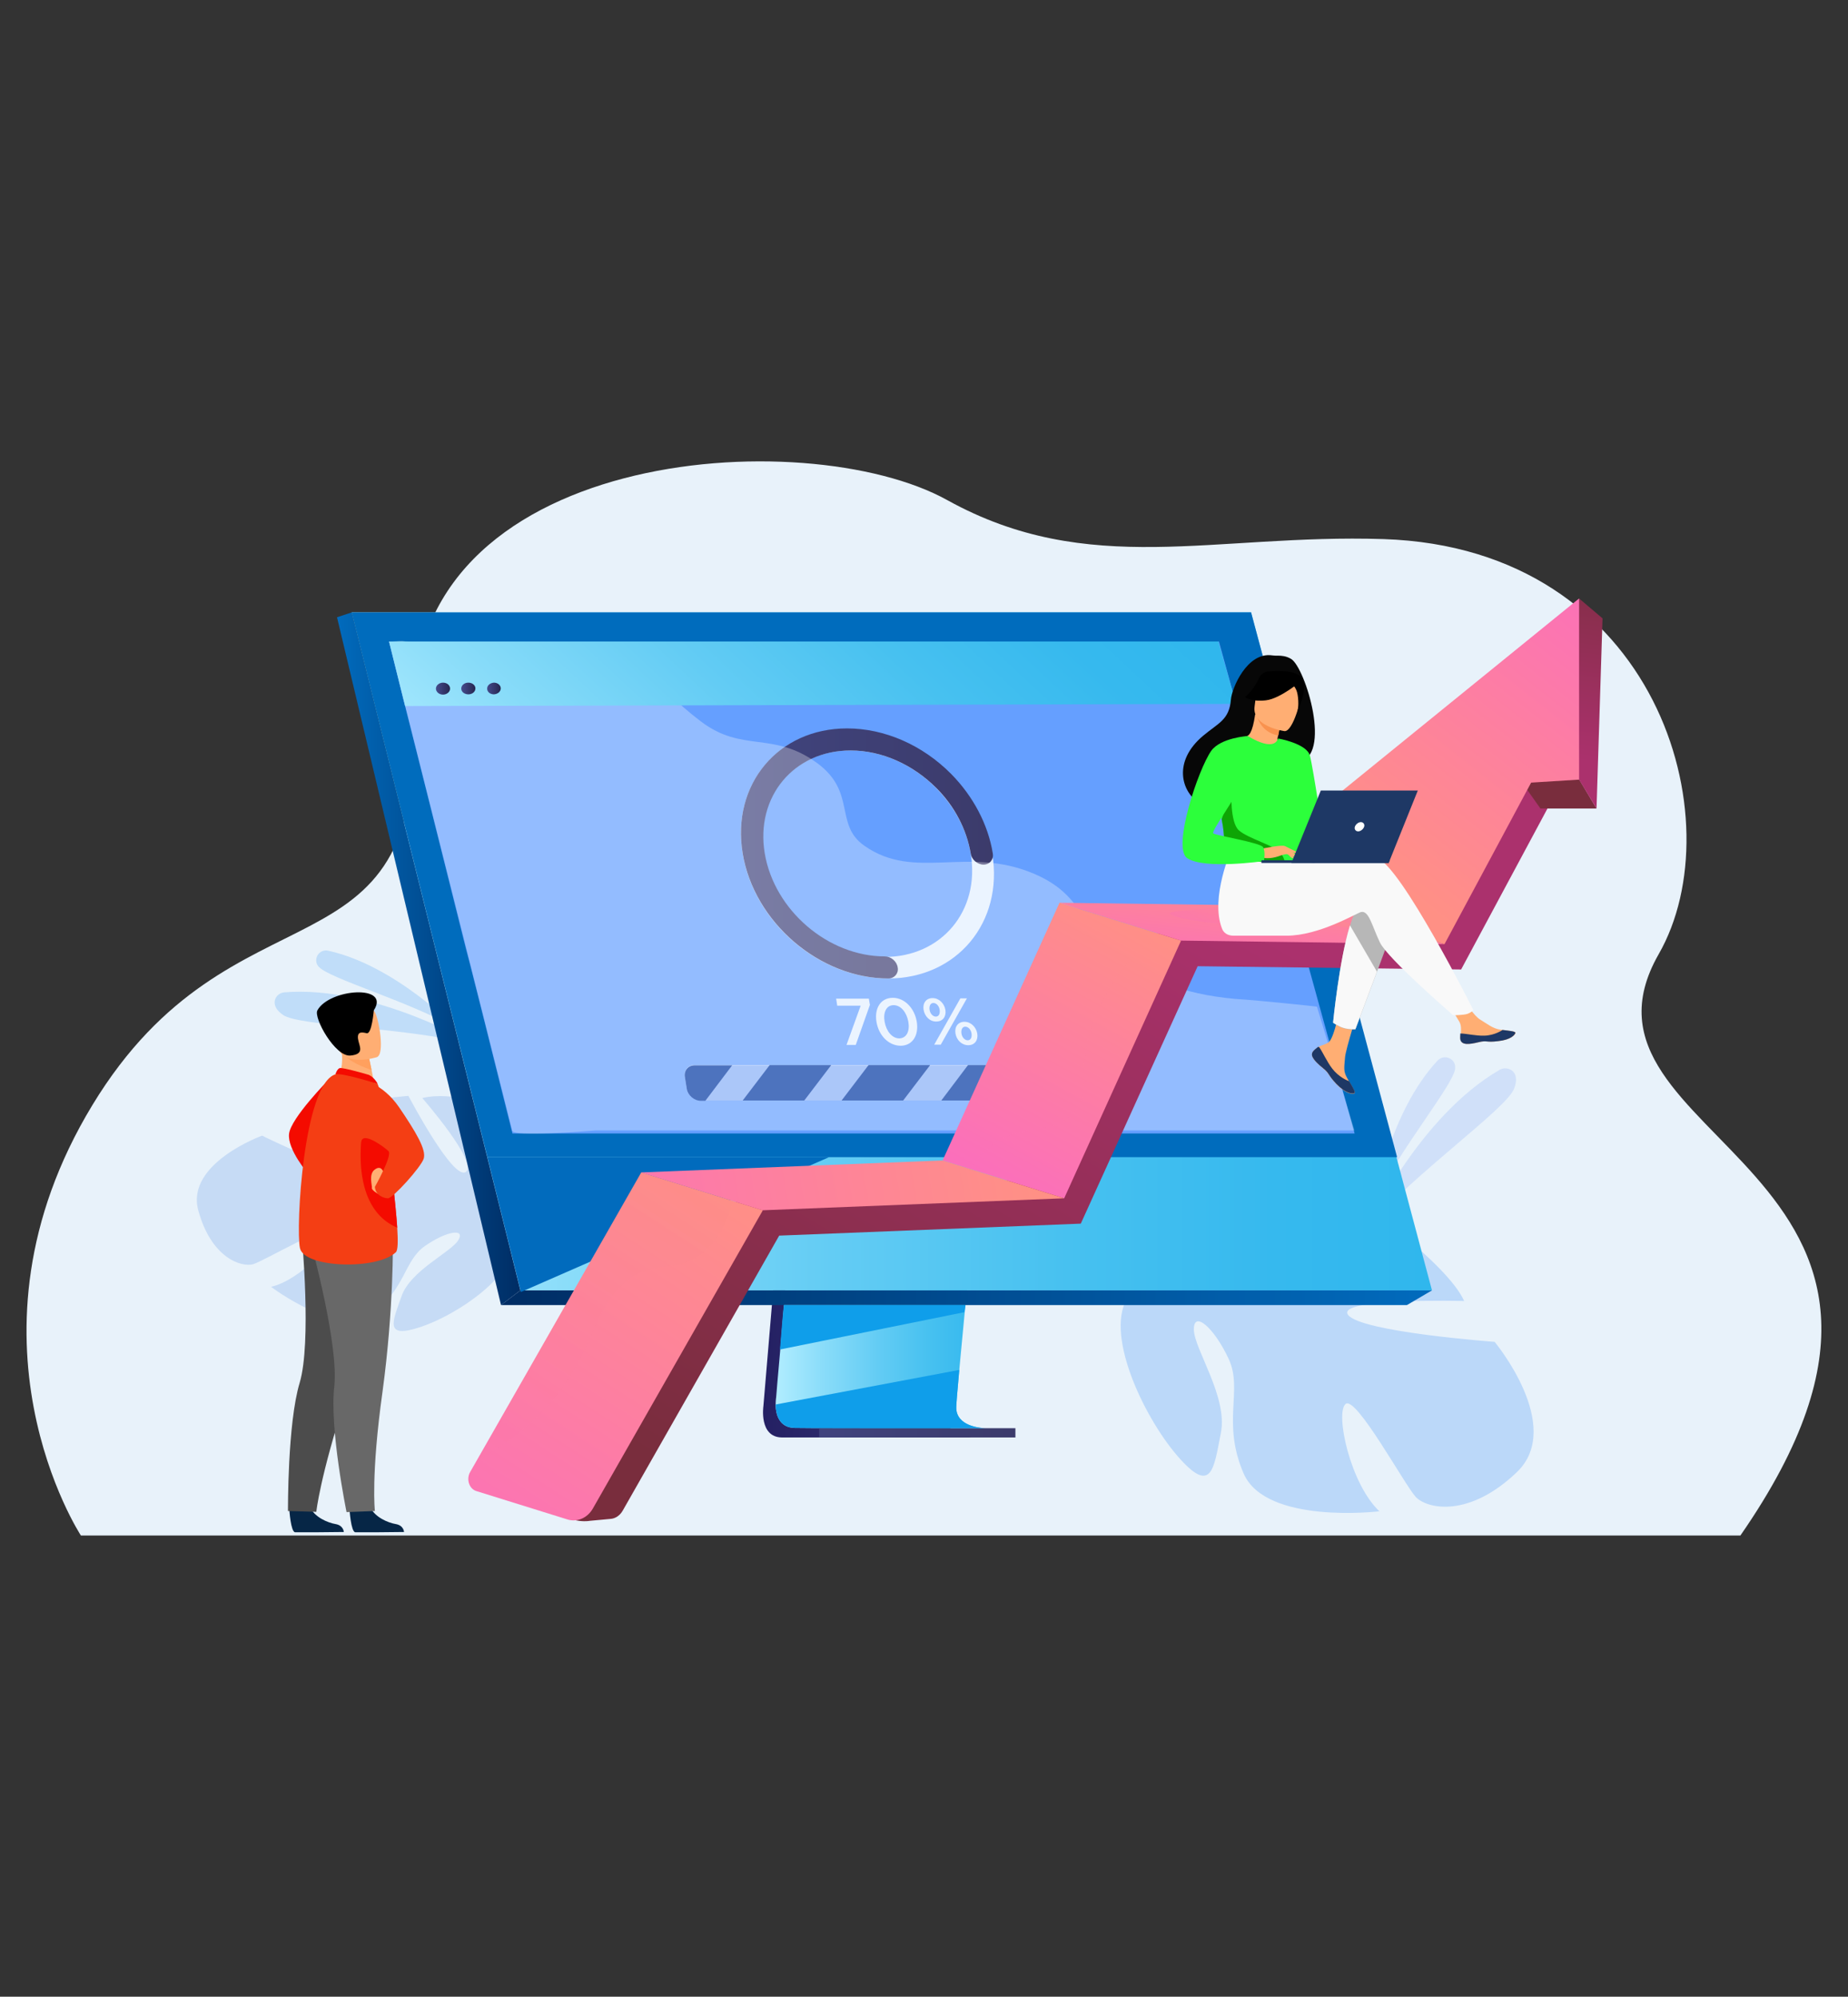 <?xml version="1.0" encoding="utf-8"?>
<!-- Generator: Adobe Illustrator 25.0.0, SVG Export Plug-In . SVG Version: 6.00 Build 0)  -->
<svg version="1.1" id="_x37_148f5f1-8839-4464-a941-0c8a08d3460a"
	 xmlns="http://www.w3.org/2000/svg" xmlns:xlink="http://www.w3.org/1999/xlink" x="0px" y="0px" viewBox="0 0 678.3 733"
	 style="enable-background:new 0 0 678.3 733;" xml:space="preserve">
<rect x="0" y="0" width="678.3" height="733" fill="#333333" stroke="none"/>
<style type="text/css">
	.st0{fill:#E3EFFF;}
	.st1{fill:#E8F2FA;}
	.st2{opacity:0.3;}
	.st3{fill:#75A5EA;}
	.st4{fill:#BBD8F9;}
	.st5{opacity:0.5;}
	.st6{fill:#97C8F7;}
	.st7{fill:#86ABF7;}
	.st8{opacity:0.2;}
	.st9{fill:#89B4FD;}
	.st10{fill:url(#SVGID_1_);}
	.st11{fill:url(#SVGID_2_);}
	.st12{fill:url(#SVGID_3_);}
	.st13{fill:url(#SVGID_4_);}
	.st14{fill:url(#SVGID_5_);}
	.st15{fill:url(#SVGID_6_);}
	.st16{fill:#0F9EEA;}
	.st17{fill:#006CBD;}
	.st18{fill:#659FFF;}
	.st19{fill:#016BBD;}
	.st20{fill:url(#SVGID_7_);}
	.st21{opacity:0.75;fill:#6A9AF4;enable-background:new    ;}
	.st22{fill:#0137A3;}
	.st23{opacity:0.3;fill:#FFFFFF;enable-background:new    ;}
	.st24{fill:url(#SVGID_8_);}
	.st25{fill:url(#SVGID_9_);}
	.st26{fill:url(#SVGID_10_);}
	.st27{fill:url(#SVGID_11_);}
	.st28{fill:url(#SVGID_12_);}
	.st29{fill:url(#SVGID_13_);}
	.st30{fill:url(#SVGID_14_);}
	.st31{fill:url(#SVGID_15_);}
	.st32{fill:url(#SVGID_16_);}
	.st33{fill:url(#SVGID_17_);}
	.st34{fill:url(#SVGID_18_);}
	.st35{fill:url(#SVGID_19_);}
	.st36{fill:url(#SVGID_20_);}
	.st37{fill:url(#SVGID_21_);}
	.st38{opacity:0.3;fill:url(#SVGID_22_);enable-background:new    ;}
	.st39{opacity:0.3;fill:url(#SVGID_23_);enable-background:new    ;}
	.st40{fill:#FFAE73;}
	.st41{fill:#1E3865;}
	.st42{fill:#B7B7B7;}
	.st43{fill:#F9F9F9;}
	.st44{fill:#070707;}
	.st45{fill:#F9924F;}
	.st46{fill:#2CFF3B;}
	.st47{fill:#0EA505;}
	.st48{fill:#FFFFFF;}
	.st49{fill:#F40B00;}
	.st50{fill:#062646;}
	.st51{fill:#4C4C4C;}
	.st52{fill:#686868;}
	.st53{fill:#F43E14;}
	.st54{fill:#FFA05E;}
</style>
<path class="st0" d="M591.6,295.8h0.9l0.7,4.4h2.8l0.1,0.8h-3.7L591.6,295.8z"/>
<path class="st0" d="M596.4,299.1c-0.2-1.1,0.6-2.1,1.8-2.1s2.3,0.9,2.4,2.1c0.2,1.1-0.6,2.1-1.8,2.1
	C597.6,301.1,596.5,300.2,596.4,299.1z M599.7,299.1c-0.1-0.7-0.7-1.3-1.4-1.3s-1.1,0.6-1,1.3c0.1,0.7,0.7,1.3,1.4,1.3
	S599.8,299.8,599.7,299.1z"/>
<path class="st0" d="M604.2,301.1l-0.1-0.5c-0.2,0.3-0.6,0.6-1.2,0.6c-0.7,0-1.5-0.4-1.6-1.2c-0.1-0.9,0.5-1.3,1.4-1.3
	c0.5,0,0.8,0.1,1.1,0.2v-0.1c-0.1-0.5-0.5-0.8-1.1-0.8c-0.4,0-0.8,0.1-1.1,0.2l-0.4-0.7c0.4-0.2,0.8-0.3,1.5-0.3
	c1.2,0,1.8,0.6,2,1.7l0.4,2.3h-0.9V301.1z M604,299.4c-0.2-0.1-0.6-0.2-0.9-0.2c-0.6,0-0.9,0.2-0.8,0.6c0.1,0.4,0.4,0.6,0.9,0.6
	c0.6,0,1-0.3,0.9-0.8L604,299.4z"/>
<g>
	<g>
		<path class="st1" d="M29.7,563.7c0,0-47.6-72.6,4.2-158s121.4-42.5,118-141.9c-3.4-99.4,143.8-109.1,195.8-80.2
			c52,28.8,97.9,12.3,160.1,14.3c100.8,3.3,129,103.6,101,152.4c-39.5,69.2,124.3,77.4,30,213.4H29.7z"/>
	</g>
	<g class="st2">
		<path class="st3" d="M72.8,444.4c-4.8-17.3,23.4-27.5,23.4-27.5s32.7,16.1,38.1,13.8c5.4-2.3-25.3-19.2-25.3-19.2
			c9.2-6.6,40.9-9.2,40.9-9.2s16.5,31.4,21.1,27.9s-16-27.1-16-27.1c11.1-2.7,26.3,3.1,26.3,3.1c21.5,11.4,5.7,38.1,5.7,38.1
			s5.9,10.8,19.7,19.1l0,0c0,0,2.8,1.4,6.6,4.3l-2.6,1.5c-0.6-0.6-1.2-1.1-1.9-1.6l0,0l0,0c-0.4-0.3-1-0.7-1.7-1.2l0,0l0,0
			c-1.7-1.1-2.9-1.9-3.7-2.5l0,0c-5.2-3.4-12.2-7.7-15.3-7.7c0,0,0-0.6-0.1-1.5c0,0.5,0.1,1,0.1,1.5c1.1,11.9-19.9,26.3-33.6,30.9
			c-13.7,4.6-10.4-1.9-7.1-11.3c3.3-9.4,18-16,20.8-20.5c2.8-4.6-4.5-3.3-12.2,2.1c-7.8,5.4-7.1,15.9-19.5,24.8s-37-9.8-37-9.8
			c10.8-2.5,24.1-17,22.9-20.5c-1.2-3.5-25.2,10.9-29.5,12.2C88.5,465.3,77.5,461.7,72.8,444.4z"/>
	</g>
	<g>
		<path class="st4" d="M556.8,540.4c17.5-16.9-8.2-47.8-8.2-47.8s-49.1-3.6-53.8-9.9c-4.7-6.3,42.6-5.1,42.6-5.1
			c-6.1-13.9-41.2-38.6-41.2-38.6s-40.8,25.3-43.8,18c-2.9-7.3,37.3-20.5,37.3-20.5c-11-10.7-32.7-14.3-32.7-14.3
			c-32.8-1.4-32.9,40.4-32.9,40.4s-14.3,8.5-36.1,8.7l0,0c0,0-4.2-0.3-10.6,0.5l1.9,3.5c1.1-0.2,2.2-0.4,3.3-0.6l0,0l0,0
			c0.7-0.1,1.6-0.1,2.8-0.2l0,0l0,0c2.7-0.1,4.6-0.2,6-0.4l0,0c8.4-0.4,19.5-0.6,23,1.5c0,0,0.3-0.7,1.2-1.6
			c-0.4,0.5-0.8,1.1-1.2,1.6c-9.5,13,5,44,17.7,58.8c12.7,14.7,13.4,4.9,16-8.3c2.7-13.2-9.8-30.8-9.9-38s7.4-0.8,12.8,10.8
			c5.3,11.5-2.7,23.2,5.5,42.1c8.3,18.8,49.8,13.8,49.8,13.8c-10.8-10.2-16.3-36.2-12.4-39.4c3.8-3.2,21.7,29.8,25.8,34.2
			C524,554,539.3,557.2,556.8,540.4z"/>
	</g>
	<g>
		<g class="st5">
			<path class="st6" d="M167.4,377.5c0,0-22.3-23.1-47-28.5c-3.3-0.7-5.6,3.1-3.6,5.7l0.1,0.1C120.6,359.2,149.8,367.4,167.4,377.5z
				"/>
		</g>
		<g class="st5">
			<path class="st6" d="M174.5,383.6c0,0-37.2-22-70.2-19.3c-2,0.2-3.6,1.9-3.5,3.9c0.1,1.3,0.8,2.8,3.1,4.4
				C109.9,376.8,149.1,377,174.5,383.6z"/>
		</g>
	</g>
	<g class="st5">
		<g class="st5">
			<path class="st7" d="M504.5,441.3c0,0,5.3-32.9,23.2-52c2.4-2.5,6.7-0.7,6.4,2.8c0,0.1,0,0.1,0,0.2
				C533.6,398.1,513.5,422.2,504.5,441.3z"/>
		</g>
		<g class="st5">
			<path class="st7" d="M502,450.6c0,0,18.7-40.7,48.5-57.9c1.8-1,4.2-0.5,5.3,1.2c0.7,1.1,1,2.9,0,5.6
				C553.3,406.8,519.9,430,502,450.6z"/>
		</g>
	</g>
	<g class="st8">
		<path class="st9" d="M312.8,334.3l13-1.4c1.1-0.1,2.1,0.4,2.7,1.3c0.7,1.2,1.6,2.3,2.4,3.4c1.6,2.1,3.3,4,5.1,5.7
			c0.9,0.8,1.1,2,0.7,3.1l-5,12.6c-0.5,1.3,0,2.9,1.4,3.5l11.2,5.5c1.3,0.6,2.8,0.2,3.6-1l6.8-10.3c0.6-1,1.9-1.5,3.1-1.2
			c5.1,1.4,10.5,1.9,15.9,1.6c1.3-0.1,2.5,0.8,2.9,2l2.3,7.3c0.4,1.4,1.9,2.2,3.3,2l12.2-2.4c0.3,0,0.5-0.1,0.7-0.2
			c1.1-0.5,1.7-1.6,1.6-2.8l-1.1-9.7l-0.3-2.4c2-1.1,4-2.4,5.9-3.9c2.6-1.9,4.9-4.1,6.9-6.3c0.8-0.9,2-1.2,3.1-0.7l10.2,4
			c1.4,0.5,3-0.1,3.7-1.4l4.3-8.5l1.2-2.4c0.7-1.3,0.2-3-1-3.8l-8.9-5.7c-1-0.6-1.5-1.9-1.2-3c0.8-3.5,1.3-7,1.4-10.6
			c0-0.3,0-0.6,0-0.9c0-0.1,0-0.2,0-0.3c0.1-1.1,0.9-2.1,2-2.4l11.9-3.7c0.1,0,0.3-0.1,0.4-0.2c1.2-0.6,1.8-1.8,1.6-3.1l-2.4-12.1
			c-0.3-1.5-1.6-2.4-3.1-2.3l-13.6,1.5c-1.2,0.1-2.3-0.5-2.8-1.5c-1.2-2.2-2.6-4.4-4.2-6.5c-0.8-1.1-1.7-2.2-2.7-3.2
			c-0.7-0.8-1-2-0.5-3l4.8-12.1c0.5-1.3,0-2.9-1.4-3.5l-11.1-5.5c-1.3-0.7-3-0.2-3.8,1l-5.4,8.3c-0.7,1.1-2.1,1.6-3.4,1.2
			c-4.9-1.7-10.1-2.6-15.3-2.8c-1.2,0-2.3-0.8-2.7-2l-3.3-10.6c-0.4-1.4-1.9-2.3-3.4-2l-12.1,2.4c-1.5,0.3-2.4,1.6-2.3,3.1l0.1,0.6
			l1.2,11.2c0.1,1.2-0.5,2.3-1.6,2.9l0,0c-2.6,1.3-5.1,2.9-7.5,4.7c-1.3,1-2.5,2-3.7,3.1c-0.8,0.8-2,1-3,0.6l-10.4-4.1
			c-1.4-0.6-3,0.1-3.7,1.4l-5.5,11c-0.2,0.3-0.2,0.6-0.3,1c-0.1,1,0.4,2.1,1.3,2.7l7.1,4.5c0.9,0.6,1.4,1.5,1.3,2.5
			c0,0.3-0.1,0.5-0.1,0.8c-2.2,6.3-3.1,12.9-2.6,19.6c0.1,1.1-0.5,2.2-1.5,2.7c-0.1,0.1-0.3,0.1-0.5,0.2l-9.6,3
			c-1.4,0.4-2.2,1.8-2,3.3l0.1,0.3l2.3,11.8C309.9,333.4,311.3,334.4,312.8,334.3z M396.2,297.8c0.7,1.8,1.3,3.8,1.7,6
			c0.8,4.1-0.1,10.5-1.9,14.2c-0.2,0.4-0.4,0.8-0.6,1.2c-12.8,23.4-46.1,18.7-51.6-7.8c-0.7-3.5-0.2-8.5,1-12.4
			c0.3-0.9,0.6-1.7,1-2.4c1.7-3.4,3.8-6.2,6.2-8.5C365.8,275,388.7,279.4,396.2,297.8z"/>
	</g>
	
		<linearGradient id="SVGID_1_" gradientUnits="userSpaceOnUse" x1="280.083" y1="307.287" x2="364.843" y2="307.287" gradientTransform="matrix(1 0 0 -1 0 734)">
		<stop  offset="3.595278e-03" style="stop-color:#242063"/>
		<stop  offset="1" style="stop-color:#40447E"/>
	</linearGradient>
	<path class="st10" d="M296.1,327.5l-15.9,188.7c0,0-1.7,11.4,6.8,11.5c14,0,69.6,0,69.6,0s-10.5-2.4-10.4-7.7
		c0.2-6.3,18.5-194.2,18.5-194.2L296.1,327.5z"/>
	
		<linearGradient id="SVGID_2_" gradientUnits="userSpaceOnUse" x1="284.722" y1="310.724" x2="369.522" y2="310.724" gradientTransform="matrix(1 0 0 -1 0 734)">
		<stop  offset="2.663895e-07" style="stop-color:#B1EDFF"/>
		<stop  offset="0.208" style="stop-color:#89DCF9"/>
		<stop  offset="0.444" style="stop-color:#63CCF4"/>
		<stop  offset="0.662" style="stop-color:#47C1F0"/>
		<stop  offset="0.853" style="stop-color:#36B9EE"/>
		<stop  offset="0.996" style="stop-color:#30B7ED"/>
	</linearGradient>
	<path class="st11" d="M361.9,524.3c-2.8,0-56.6,0.1-70.2-0.1c-5.9-0.1-7-5.3-7-8.6c0-1.6,0.2-2.8,0.2-2.8l0.4-4.9l1.1-12.5l0.9-11
		l1.2-14.2l1-12l11.2-134.1l68.8-1.8c0,0-7.7,78.6-13.2,135.9c-0.6,6.4-1.2,12.5-1.7,18.2c-0.2,1.8-0.3,3.6-0.5,5.3
		c-0.5,5.4-1,10.4-1.4,14.8c-0.2,2.3-0.4,4.5-0.6,6.4c-0.7,7.7-1.1,12.6-1.1,13.6c0,0.5,0,1.1,0.1,1.5
		C352.2,524,360.9,524.3,361.9,524.3z"/>
	
		<linearGradient id="SVGID_3_" gradientUnits="userSpaceOnUse" x1="129.122" y1="384.787" x2="525.622" y2="384.787" gradientTransform="matrix(1 0 0 -1 0 734)">
		<stop  offset="2.663895e-07" style="stop-color:#B1EDFF"/>
		<stop  offset="0.208" style="stop-color:#89DCF9"/>
		<stop  offset="0.444" style="stop-color:#63CCF4"/>
		<stop  offset="0.662" style="stop-color:#47C1F0"/>
		<stop  offset="0.853" style="stop-color:#36B9EE"/>
		<stop  offset="0.996" style="stop-color:#30B7ED"/>
	</linearGradient>
	<polygon class="st12" points="129.1,224.8 167.7,380.1 173,401.3 191,473.7 525.6,473.7 459.2,224.8 	"/>
	
		<linearGradient id="SVGID_4_" gradientUnits="userSpaceOnUse" x1="123.722" y1="382.087" x2="191.022" y2="382.087" gradientTransform="matrix(1 0 0 -1 0 734)">
		<stop  offset="0" style="stop-color:#016BBD"/>
		<stop  offset="0.996" style="stop-color:#002D64"/>
	</linearGradient>
	<polygon class="st13" points="129.1,224.8 123.7,226.6 183.9,479.1 191,473.7 	"/>
	
		<linearGradient id="SVGID_5_" gradientUnits="userSpaceOnUse" x1="183.922" y1="257.637" x2="525.622" y2="257.637" gradientTransform="matrix(1 0 0 -1 0 734)">
		<stop  offset="3.595278e-03" style="stop-color:#002D64"/>
		<stop  offset="1" style="stop-color:#016BBD"/>
	</linearGradient>
	<polygon class="st14" points="183.9,479.1 516.4,479.1 525.6,473.7 191,473.7 	"/>
	
		<linearGradient id="SVGID_6_" gradientUnits="userSpaceOnUse" x1="300.722" y1="208.037" x2="372.722" y2="208.037" gradientTransform="matrix(1 0 0 -1 0 734)">
		<stop  offset="0" style="stop-color:#40447E"/>
		<stop  offset="0.996" style="stop-color:#3C3B6B"/>
	</linearGradient>
	<polygon class="st15" points="300.7,527.7 372.7,527.7 372.7,524.3 300.7,524.3 	"/>
	<polygon class="st16" points="354.4,479.1 354,481.7 286.3,495.4 287.2,484.3 287.7,479.1 	"/>
	<path class="st16" d="M361.9,524.3c-2.8,0-56.6,0.1-70.2-0.1c-5.9-0.1-7-5.3-7-8.6l67.4-12.7c-0.7,7.7-1.1,12.6-1.1,13.6
		c0,0.5,0,1.1,0.1,1.5C352.2,524,360.9,524.3,361.9,524.3z"/>
	<polygon class="st17" points="129.1,224.8 459.2,224.8 512.8,424.8 178.9,424.8 	"/>
	<polygon class="st18" points="497.2,416.1 188.1,416.1 177.1,372.1 172.8,355.1 171,348.2 159.7,303 159.1,300.6 153.1,276.7 
		150.4,266 148.1,256.9 142.8,235.5 447.4,235.5 453.3,256.9 455.8,266 458.7,276.7 478.2,347.2 478.2,347.2 479.8,353.1 
		480.6,355.9 494,404.5 	"/>
	<polygon class="st19" points="304.3,424.8 191.2,474.3 178.9,424.8 	"/>
	<g>
		<path class="st0" d="M326,359.2c-25.3,0-49.2-20.5-53.4-45.8c-4.2-25.3,12.9-45.8,38.2-45.8c25.3,0,49.2,20.5,53.4,45.8
			C368.4,338.6,351.2,359.2,326,359.2z M312.1,275.5c-20.9,0-35.1,17-31.6,37.9s23.3,37.9,44.2,37.9c20.9,0,35.1-17,31.6-37.9
			S333,275.5,312.1,275.5z"/>
	</g>
	<path class="st0" d="M413.5,395.3l0.7,4.4c0.4,2.4-1.2,4.3-3.6,4.3H257.2c-2.4,0-4.7-2-5.1-4.3l-0.7-4.4c-0.4-2.4,1.2-4.3,3.6-4.3
		h153.4C410.9,391,413.1,392.9,413.5,395.3z"/>
	<g>
		
			<linearGradient id="SVGID_7_" gradientUnits="userSpaceOnUse" x1="271.99" y1="420.737" x2="364.486" y2="420.737" gradientTransform="matrix(1 0 0 -1 0 734)">
			<stop  offset="0" style="stop-color:#40447E"/>
			<stop  offset="0.996" style="stop-color:#3C3B6B"/>
		</linearGradient>
		<path class="st20" d="M326.1,359.2c-25.3,0-49.3-20.6-53.5-45.9s13-45.9,38.3-45.9c13.8,0,27.7,6.1,38.2,16.7
			c8.1,8.2,13.6,18.6,15.3,29.2c0.4,2.2-1.1,4.1-3.4,4.1c-2.2,0-4.4-1.8-4.7-4.1c-1.5-8.8-5.9-17.3-12.6-24
			c-8.7-8.7-20.1-13.8-31.5-13.8c-20.8,0-35,17-31.5,37.8s23.2,37.8,44.1,37.8c2.2,0,4.4,1.8,4.7,4.1
			C329.9,357.3,328.3,359.2,326.1,359.2z"/>
	</g>
	<path class="st21" d="M364,391l2.2,13.1h-109c-2.4,0-4.7-2-5.1-4.3l-0.7-4.4c-0.4-2.4,1.2-4.3,3.6-4.3h109V391z"/>
	<g>
		<polygon class="st22" points="341.4,391 331.5,404 308.9,404 318.8,391 		"/>
	</g>
	<g>
		<polygon class="st22" points="364.2,391 366.4,404 345.5,404 355.3,391 		"/>
	</g>
	<g>
		<polygon class="st22" points="305.1,391 295.2,404 272.6,404 282.5,391 		"/>
	</g>
	<g>
		<path class="st22" d="M268.8,391l-9.9,13.1h-1.7c-2.4,0-4.7-2-5.1-4.3l-0.7-4.4c-0.4-2.4,1.2-4.3,3.6-4.3h13.8V391z"/>
	</g>
	<path class="st0" d="M315.9,369.2h-8.6l-0.4-2.6h12l0.4,2.3l-5.2,14.7h-3.4L315.9,369.2z"/>
	<path class="st0" d="M321.7,375.1c-0.8-4.9,1.5-8.8,6-8.8c4.4,0,8,3.9,8.8,8.8s-1.5,8.8-6,8.8C326,383.8,322.5,380,321.7,375.1z
		 M333.4,375.1c-0.6-3.4-2.7-6.1-5.4-6.1s-3.9,2.7-3.3,6.1s2.7,6.1,5.4,6.1C332.8,381.1,334,378.5,333.4,375.1z"/>
	<path class="st0" d="M339,370.7c-0.4-2.4,0.9-4.3,3.3-4.3s4.3,2,4.7,4.3c0.4,2.4-0.9,4.3-3.3,4.3
		C341.3,375.1,339.4,373.1,339,370.7z M344.9,370.7c-0.2-1.4-1.2-2.5-2.3-2.5c-1.1,0-1.6,1.1-1.4,2.5s1.2,2.5,2.3,2.5
		S345.1,372.1,344.9,370.7z M352.5,366.5h2.4l-9.6,17h-2.4L352.5,366.5z M350.7,379.4c-0.4-2.4,0.9-4.3,3.3-4.3s4.3,2,4.7,4.3
		c0.4,2.4-0.9,4.3-3.3,4.3C353,383.7,351.1,381.8,350.7,379.4z M356.6,379.4c-0.2-1.4-1.2-2.5-2.3-2.5c-1.1,0-1.6,1.1-1.4,2.5
		s1.2,2.5,2.3,2.5C356.3,381.9,356.8,380.8,356.6,379.4z"/>
	<path class="st0" d="M539,278.4l0.4-1c0.8,0.4,1.6,0.6,2.5,0.6c1.4,0,2-0.6,1.8-1.8l-0.1-0.4c-0.4,0.6-1.1,1-2.2,1
		c-1.6,0-3.3-1-3.6-2.7s1-2.7,2.6-2.7c1.1,0,1.9,0.4,2.6,1l-0.2-0.9h1.6l0.9,4.5c0.2,1,0,1.7-0.4,2.2c-0.5,0.5-1.4,0.8-2.7,0.8
		C541.1,279.1,540,278.9,539,278.4z M543.4,274.2c-0.2-0.9-1.2-1.6-2.3-1.6s-1.8,0.6-1.6,1.6c0.2,0.9,1.2,1.6,2.3,1.6
		C542.8,275.8,543.6,275.1,543.4,274.2z"/>
	<path class="st23" d="M379.4,320.7c-24.4-10.3-43.6,2.8-62.1-10.2c-11.2-7.8-2.8-19.7-17.4-30.4c-16.4-11.9-27.3-3.6-42.7-15.3
		c-19.4-14.8-16.6-20.5-28.9-24.6c-26.4-8.7-36.3,8.2-46.2,7.4c-2.9-0.3-10.3-1.9-8.9-11.9c0.1-0.4-12.6,0-12.9,0l-9.2-0.2
		c-5.4,0-0.4-0.6-8.3,0.1L188,415c0,2.6,27.3,0.2,30.6,0h278.5c1.6,5-13.7-45.4-13.7-45.4c1-0.1-24.9-2.6-25.9-2.6
		c-21.3-1.2-34.8-7.1-43.5-13.2C395.9,341.4,399,329,379.4,320.7z"/>
	
		<linearGradient id="SVGID_8_" gradientUnits="userSpaceOnUse" x1="371.236" y1="565.371" x2="207.044" y2="389.207" gradientTransform="matrix(1 0 0 -1 0 734)">
		<stop  offset="3.599540e-03" style="stop-color:#30B7ED"/>
		<stop  offset="0.147" style="stop-color:#36B9EE"/>
		<stop  offset="0.338" style="stop-color:#47C1F0"/>
		<stop  offset="0.556" style="stop-color:#63CCF4"/>
		<stop  offset="0.792" style="stop-color:#89DCF9"/>
		<stop  offset="1" style="stop-color:#B1EDFF"/>
	</linearGradient>
	<polygon class="st24" points="453.7,258.4 148.7,259.2 142.8,235.5 447.2,235.5 	"/>
	
		<linearGradient id="SVGID_9_" gradientUnits="userSpaceOnUse" x1="160.066" y1="481.237" x2="165.225" y2="481.237" gradientTransform="matrix(1 0 0 -1 0 734)">
		<stop  offset="0" style="stop-color:#444B8C"/>
		<stop  offset="0.996" style="stop-color:#26264F"/>
	</linearGradient>
	<path class="st25" d="M165.2,252.8c0,1.2-1.2,2.2-2.6,2.2c-1.4,0-2.6-1-2.6-2.2s1.2-2.2,2.6-2.2
		C164.1,250.6,165.2,251.6,165.2,252.8z"/>
	
		<linearGradient id="SVGID_10_" gradientUnits="userSpaceOnUse" x1="169.43" y1="481.287" x2="174.542" y2="481.287" gradientTransform="matrix(1 0 0 -1 0 734)">
		<stop  offset="0" style="stop-color:#444B8C"/>
		<stop  offset="0.996" style="stop-color:#26264F"/>
	</linearGradient>
	<path class="st26" d="M174.5,252.7c0,1.2-1.1,2.2-2.6,2.2c-1.4,0-2.6-0.9-2.6-2.1s1.1-2.2,2.6-2.2S174.5,251.6,174.5,252.7z"/>
	
		<linearGradient id="SVGID_11_" gradientUnits="userSpaceOnUse" x1="178.709" y1="481.287" x2="183.774" y2="481.287" gradientTransform="matrix(1 0 0 -1 0 734)">
		<stop  offset="0" style="stop-color:#444B8C"/>
		<stop  offset="0.996" style="stop-color:#26264F"/>
	</linearGradient>
	<path class="st27" d="M183.8,252.7c0,1.2-1.1,2.1-2.5,2.2c-1.4,0-2.5-0.9-2.5-2.1s1.1-2.1,2.5-2.2
		C182.6,250.6,183.8,251.5,183.8,252.7z"/>
	<g>
		
			<linearGradient id="SVGID_12_" gradientUnits="userSpaceOnUse" x1="437.384" y1="407.391" x2="294.228" y2="165.817" gradientTransform="matrix(1 0 0 -1 0 734)">
			<stop  offset="0" style="stop-color:#AB316D"/>
			<stop  offset="1" style="stop-color:#792D3D"/>
		</linearGradient>
		<path class="st28" d="M568,296.8l-31.7,59.1l-96.7-1.2l-42.9,94.5L286,453.6l-57.4,100.9c-1,1.8-2.7,3-4.6,3.1l-7.5,0.7
			c-3.4,0.6-10.7-0.6-9.6-4.3l38.9-100.3l32-16.3l107.6-4.7l40.7-93l98.9-1.2l33.1-57.4L568,296.8z"/>
		
			<linearGradient id="SVGID_13_" gradientUnits="userSpaceOnUse" x1="486.111" y1="414.071" x2="490.409" y2="421.378" gradientTransform="matrix(1 0 0 -1 0 734)">
			<stop  offset="0" style="stop-color:#AB316D"/>
			<stop  offset="1" style="stop-color:#792D3D"/>
		</linearGradient>
		<polygon class="st29" points="509,300.8 491.2,291.5 511,286.9 		"/>
		
			<linearGradient id="SVGID_14_" gradientUnits="userSpaceOnUse" x1="578.74" y1="498.653" x2="573.127" y2="450.002" gradientTransform="matrix(1 0 0 -1 0 734)">
			<stop  offset="0" style="stop-color:#AB316D"/>
			<stop  offset="1" style="stop-color:#792D3D"/>
		</linearGradient>
		<polygon class="st30" points="576.7,281.2 586,296.8 565.4,296.8 558.4,286.9 		"/>
		
			<linearGradient id="SVGID_15_" gradientUnits="userSpaceOnUse" x1="579.946" y1="454.674" x2="591.312" y2="538.028" gradientTransform="matrix(1 0 0 -1 0 734)">
			<stop  offset="0" style="stop-color:#AB316D"/>
			<stop  offset="1" style="stop-color:#792D3D"/>
		</linearGradient>
		<polygon class="st31" points="588.2,227 579.6,219.7 575.8,278.6 579.6,286.2 586,296.8 		"/>
		
			<linearGradient id="SVGID_16_" gradientUnits="userSpaceOnUse" x1="416.713" y1="397.897" x2="364.118" y2="301.248" gradientTransform="matrix(1 0 0 -1 0 734)">
			<stop  offset="0" style="stop-color:#FF9085"/>
			<stop  offset="1" style="stop-color:#FB6FBB"/>
		</linearGradient>
		<polygon class="st32" points="346,426 390.6,439.9 433.5,345.3 388.9,331.4 		"/>
		
			<linearGradient id="SVGID_17_" gradientUnits="userSpaceOnUse" x1="267.082" y1="304.56" x2="169.427" y2="153.76" gradientTransform="matrix(1 0 0 -1 0 734)">
			<stop  offset="0" style="stop-color:#FF9085"/>
			<stop  offset="1" style="stop-color:#FB6FBB"/>
		</linearGradient>
		<path class="st33" d="M174.9,547.4l33.4,10.4c3.5,1.1,7.3-0.5,9.3-4L280,444.3l-44.6-13.9l-62.9,110.1
			C171.1,543.1,172.2,546.6,174.9,547.4z"/>
		
			<linearGradient id="SVGID_18_" gradientUnits="userSpaceOnUse" x1="378.02" y1="310.413" x2="188.459" y2="276.852" gradientTransform="matrix(1 0 0 -1 0 734)">
			<stop  offset="0" style="stop-color:#FF9085"/>
			<stop  offset="1" style="stop-color:#FB6FBB"/>
		</linearGradient>
		<polygon class="st34" points="235.3,430.4 279.9,444.3 390.6,439.9 346,426 		"/>
		
			<linearGradient id="SVGID_19_" gradientUnits="userSpaceOnUse" x1="461.712" y1="415.933" x2="457.626" y2="375.975" gradientTransform="matrix(1 0 0 -1 0 734)">
			<stop  offset="0" style="stop-color:#FF9085"/>
			<stop  offset="1" style="stop-color:#FB6FBB"/>
		</linearGradient>
		<polygon class="st35" points="388.9,331.4 433.5,345.3 530.2,346.6 485.5,332.7 		"/>
		
			<linearGradient id="SVGID_20_" gradientUnits="userSpaceOnUse" x1="509.062" y1="411.681" x2="593.301" y2="518.772" gradientTransform="matrix(1 0 0 -1 0 734)">
			<stop  offset="0" style="stop-color:#FF9085"/>
			<stop  offset="1" style="stop-color:#FB6FBB"/>
		</linearGradient>
		<polygon class="st36" points="491.2,291.5 508.2,290.5 485.5,332.7 530.2,346.6 562,287.3 579.6,286.2 579.6,219.7 		"/>
		<g class="st2">
			
				<linearGradient id="SVGID_21_" gradientUnits="userSpaceOnUse" x1="411.811" y1="400.938" x2="359.053" y2="303.99" gradientTransform="matrix(1 0 0 -1 0 734)">
				<stop  offset="0" style="stop-color:#FF9085"/>
				<stop  offset="1" style="stop-color:#FB6FBB"/>
			</linearGradient>
			<path class="st37" d="M361.6,422.5c12.8-11.7,24.5-4.6,32.7-14.2c7-8.2-0.2-14.9,7.8-35.1c6.5-16.5,16.1-24.1,18-25.5
				c2.5-1.9,4.9-3.3,7-4.4l-38.2-11.9L346,425.9l10,3.1C357.4,426.9,359.3,424.6,361.6,422.5z"/>
		</g>
		
			<linearGradient id="SVGID_22_" gradientUnits="userSpaceOnUse" x1="470.017" y1="409.107" x2="456.615" y2="384.479" gradientTransform="matrix(1 0 0 -1 0 734)">
			<stop  offset="0" style="stop-color:#FF9085"/>
			<stop  offset="1" style="stop-color:#FB6FBB"/>
		</linearGradient>
		<path class="st38" d="M439,333.9c-8.2,0.6-9.6,1-9.6,1.4c-0.1,1.3,13.1,3.9,26.4,4.3c11.9,0.4,14-1.3,26.8-0.4
			c8.3,0.6,13.9,1.8,14,1.1c0.2-0.9-7.6-4.1-15.9-6C469.4,331.6,459.1,332.3,439,333.9z"/>
		
			<linearGradient id="SVGID_23_" gradientUnits="userSpaceOnUse" x1="260.744" y1="309.413" x2="162.947" y2="158.395" gradientTransform="matrix(1 0 0 -1 0 734)">
			<stop  offset="0" style="stop-color:#FF9085"/>
			<stop  offset="1" style="stop-color:#FB6FBB"/>
		</linearGradient>
		<path class="st39" d="M212.2,500.2c6.9-12.8,9.5-25.9,21.5-32.3c9.2-4.9,15.5-1.3,23.6-7.4c6.4-4.8,9.8-12.4,11.8-19.6l-33.8-10.5
			l-60.2,105.8C195.8,524.7,206.4,511,212.2,500.2z"/>
	</g>
	<g>
		<path class="st40" d="M482,385.9c-0.5,0.6-0.6,1.3-0.3,2l0,0c0.5,1.3,2.1,2.8,3.9,4.3c0.2,0.2,0.4,0.4,0.6,0.5l0.1,0.1l0.1,0.1
			c1.7,1.6,1.1,1.9,4.1,5.1c3.5,3.6,5.9,3.7,6.6,3.4c0.6-0.3-0.6-2.2-1.9-4.4c-0.1-0.1-0.1-0.2-0.2-0.3c-0.2-0.3-0.3-0.6-0.5-0.9
			c-1.5-2.6-1.1-3.8-0.8-7.7c0.3-3.2,4.9-17.6,4.9-17.6l-6.7-1.2c0,0-2,11.5-4.2,13.3c-1.2,0.9-2.5,1-3.7,1.7
			c-0.1,0-0.2,0.1-0.2,0.2C483.2,384.8,482.5,385.3,482,385.9z"/>
	</g>
	<g>
		<path class="st41" d="M482,385.9c-0.5,0.6-0.6,1.3-0.3,2l0,0c0.6,1.3,2.1,2.8,3.9,4.2c0.2,0.2,0.4,0.4,0.6,0.5l0.1,0.1l0.1,0.1
			c1.7,1.6,1.1,1.9,4.1,5.1c3.5,3.6,5.9,3.7,6.6,3.4c0.6-0.3-0.6-2.2-1.9-4.4c-0.7-0.2-3.8-1.5-6.2-4.6c-2-2.6-3.4-5.9-4.8-7.9
			c-0.2,0-0.2,0-0.4-0.1C483.2,384.8,482.5,385.3,482,385.9z"/>
	</g>
	<g>
		<path class="st40" d="M536.1,381.7c0.4,2.1,3.4,1.7,6.7,0.9c3.3-0.8,2.5,0.2,7.2-0.4c4.7-0.5,6.1-2.3,6.3-3
			c0.1-0.6-2.2-0.8-4.7-1.1c-0.3,0-0.6-0.1-0.9-0.1c-2.8-0.4-4.9-2.2-7.4-3.7c-2.4-1.4-6-7.2-6-7.2l-6.4,0.5c0,0,3.4,5.1,4.7,7.4
			c0.8,1.3,0.7,3,0.6,4.4C536,380.2,535.9,381,536.1,381.7z"/>
	</g>
	<g>
		<path class="st41" d="M542.7,382.6c3.3-0.8,2.5,0.2,7.2-0.4c4.7-0.5,6.1-2.3,6.3-3c0.1-0.6-2.2-0.8-4.7-1.1l0,0c0,0-2.8,2-6.7,2.1
			c-3.2,0.1-6.6-0.8-8.8-0.8c0,0.7-0.1,1.5,0,2.2C536.5,383.8,539.4,383.4,542.7,382.6z"/>
	</g>
	<g>
		<path class="st42" d="M511.4,340.6l-6,16.2l-7.9,21.1c0,0-2.1,0.2-4.2-0.4c-1.9-0.5-4-2-4-2s2.2-22.7,6.2-35.7
			c1-3.3,2.2-6,3.5-7.6C505.4,324.8,511.4,340.6,511.4,340.6z"/>
	</g>
	<g>
		<path class="st43" d="M505.3,314.9c-3.4-1.1-12.4,0-22,1.7c-2.7,0.5-5.4-0.7-6.8-3.1l0,0l-24.4-1.9c0,0-8,17.8-3.6,29.2
			c0.6,1.7,2.1,2.7,4.3,2.7l0,0c0,0,14.7,0,19.4,0c12.1,0,25.7-8.3,27.4-8.7c2.9-0.6,4,5.2,6.9,11.2c2.9,6,26.9,26.7,26.9,26.7
			s3.7,0,5.2-0.5c1.6-0.6,2.2-1.4,2.2-1.4S514.2,317.7,505.3,314.9z"/>
	</g>
	<g>
		<path class="st44" d="M473.9,241.9c-1.8-1.1-3.6-1.2-4.7-1.2c-0.8,0-1.5,0-2.2-0.1c-9.3-1.4-14.9,12.2-15.2,16.2
			c-0.6,7.5-4.6,8.6-10.2,13.3c-11.2,9.4-7.9,20.4-1.8,24.4c3.7,2.4,10.1,0,10.1,0c0.1,0.1,17.7-9.8,26.4-14.6
			C489.3,278.1,479.1,245,473.9,241.9z"/>
	</g>
	<g>
		<path class="st40" d="M469,275.9c0,0-4.3,1.5-7.2,0.2c-2.7-1.2-4.8-5.7-4.7-5.7c1.2-0.1,2.6-1.1,3.6-8.2l0.5,0.2l8.8,3.2
			c0,0-0.6,2.8-1.1,5.5C468.7,273.4,468.6,275.6,469,275.9z"/>
	</g>
	<g>
		<path class="st45" d="M470.1,265.6c0,0-0.4,1.5-0.9,4.4c-5.1-0.9-7.3-4.8-8-7.6L470.1,265.6z"/>
	</g>
	<g>
		<path class="st40" d="M471.5,268.4c0,0-12.1-1.6-11-9.1c1.1-7.5,0.3-12.8,8.1-12.1c7.8,0.7,8.8,3.8,9.1,6.4
			C477.9,256.2,474.6,268.6,471.5,268.4z"/>
	</g>
	<g>
		<path d="M478.2,249.5c0,0-8.1,7-13.6,7.6s-7.6-1.2-7.6-1.2s3.3-2.7,5.2-7.1c0.6-1.3,1.8-2.2,3.2-2.3
			C469.3,246.1,476.7,246,478.2,249.5z"/>
	</g>
	<g>
		<path d="M472.4,248.9c0,0,2.6,2.5,3.4,4.4c0.8,1.8,1,6.1,0.4,7.8c0,0,4-7.8,1.7-11.6C475.5,245.4,472.4,248.9,472.4,248.9z"/>
	</g>
	<g>
		<path class="st46" d="M479.2,293.7c-0.4,24.5-0.1,19.3-2.8,21.7c-0.6,0.6-2.5,0.9-4.8,1c-7.5,0.5-20.7-0.7-21.2-2.1
			c-1.7-4.8-0.5-6.3-2-13.6c-0.2-0.8-0.3-1.6-0.6-2.5c-1.2-5-2.4-6.8,1.9-14.9c3.9-7.3,7.9-13.3,8.3-13.1c10.2,6.1,11,1,11,1
			S479.4,281.8,479.2,293.7z"/>
	</g>
	<g>
		<path class="st43" d="M505.4,356.7l-7.9,21.1c0,0-2.1,0.2-4.2-0.4c-1.9-0.5-4-2-4-2s2.2-22.7,6.2-35.7L505.4,356.7z"/>
	</g>
	<g>
		<path class="st46" d="M469.1,271.1c0,0,10.5,1.8,11.7,6.3s5.3,32,5.3,32s-3,2.9-5.4,0.4c-2.5-2.5-7.8-25.7-7.8-25.7L469.1,271.1z"
			/>
	</g>
	<g>
		<path class="st47" d="M471.6,316.4c-7.5,0.5-20.7-0.7-21.2-2.1c-1.7-4.8-0.5-6.3-2-13.6l3.6-10.2c0,0-0.6,11.3,2.7,14.3
			c3.3,3,13.7,5.8,15.3,8.3C470.9,314.2,471.4,315.4,471.6,316.4z"/>
	</g>
	<g>
		<path class="st40" d="M463,311.6c0,0,7.4-1.6,8.6-1c1.2,0.7,4.1,3,4.5,3.9c0.4,0.8-2.7-0.6-3.6-0.9c-0.6-0.2-2.3,0.4-3.1,0.7
			c-3.5,1.2-5.6,0.6-5.6,0.6L463,311.6z"/>
	</g>
	<g>
		<path class="st46" d="M458,270.2c0,0-9.9,0.6-13.4,5.4c-4.8,6.8-14.4,35.5-8.9,39.4c6.2,4.3,28.2,1.1,28.2,1.1s0.7-3.4-0.3-5.1
			s-17.6-4.3-18.3-5.1c-0.8-0.8,9.6-14.9,9.6-17.2C454.9,286.4,458,270.2,458,270.2z"/>
	</g>
	<g>
		<path class="st40" d="M472,312.7c0,0,1.6,2,2.1,2.2s0.8,0.2,0.8,0.2l-1-1.9L472,312.7z"/>
	</g>
	<g>
		<path class="st40" d="M471.6,310.6l4.5,2.2c0,0-0.2,0.3-0.7,0.3c-0.6,0-2-0.5-2-0.5L471.6,310.6z"/>
	</g>
	<g>
		<g>
			<polygon class="st41" points="510.1,315.8 463,315.8 463,316.8 509.7,316.8 			"/>
		</g>
		<g>
			<polygon class="st41" points="474,316.8 509.7,316.8 520.4,290.2 484.8,290.2 			"/>
		</g>
		<g>
			<path class="st48" d="M500.7,303.5c0.3-0.9-0.3-1.7-1.2-1.7c-0.9,0-1.9,0.8-2.2,1.7c-0.3,0.9,0.3,1.7,1.2,1.7
				S500.4,304.4,500.7,303.5z"/>
		</g>
	</g>
	<g>
		<path class="st49" d="M120.5,396.5c0,0-13.7,13.9-14.4,19.7c-0.7,5.8,7.1,14.8,7.1,14.8L120.5,396.5z"/>
	</g>
	<g>
		<path class="st50" d="M128.3,554.2c0,0,0.5,8.1,2.1,8.3c0.2,0,8,0,8,0l9.9-0.1c0,0-0.1-2.4-3-2.9s-7.8-2.5-9.5-6.4
			C134,549.1,128.3,554.2,128.3,554.2z"/>
	</g>
	<g>
		<path class="st50" d="M106.2,554.2c0,0,0.5,8.1,2.1,8.3c0.2,0,8,0,8,0l9.9-0.1c0,0-0.1-2.4-3-2.9c-2.9-0.5-7.8-2.5-9.5-6.4
			C111.9,549.1,106.2,554.2,106.2,554.2z"/>
	</g>
	<g>
		<path class="st51" d="M139.2,466.6c0,0-2.6,16.6-12.2,46.1c-9.6,29.5-10.9,42.3-10.9,42.3l-10.4-0.3c0,0-0.2-32.2,4.3-47.1
			c4.4-14.8,0.8-53.5,0.8-53.5L139.2,466.6z"/>
	</g>
	<g>
		<path class="st52" d="M144.2,455.1c0,0,0.4,25-3.8,55.8c-4.3,30.8-2.8,43.8-2.8,43.8l-10.4,0.4c0,0-6.3-30.7-4.5-46.1
			c1.7-15.4-8.6-52.8-8.6-52.8L144.2,455.1z"/>
	</g>
	<g>
		<path class="st40" d="M124,396.5l5.5,3.6l8-1.5c-0.1-0.6-0.6-3.3-1.1-5.7c0-0.1-0.1-0.3-0.1-0.4c-0.4-2.1-0.8-3.8-0.8-3.8
			l-7.5-3.3l-2.8-1.2c0,0,0.2,2.3,0.3,2.6C126,392.5,124,396.5,124,396.5z"/>
	</g>
	<g>
		<path class="st49" d="M135.4,394.6c-0.2-0.1-9.6-2.8-10.7-2.5c-1,0.3-1.6,2.3-1.6,2.3l15.5,3.5
			C138.7,397.9,137.4,395.5,135.4,394.6z"/>
	</g>
	<g>
		<path class="st53" d="M110.1,458.2c1.6,7.3,28.3,8.1,35.2,1.5c0.8-0.8,0.8-4.3,0.5-9c-0.6-9.3-2.5-23.2-2.6-30.4
			c0-3.4-0.5-7-1.2-10.2c-1.4-6.8-3.4-12.2-3.4-12.2s-13.1-4.2-15.5-3.5C111.4,398,108.5,450.9,110.1,458.2z"/>
	</g>
	<g>
		<path class="st49" d="M145.8,450.7c-0.6-9.3-2.5-23.2-2.6-30.4c0-3.4-0.5-7-1.2-10.2l-7.9-1.4C134.2,408.7,125.6,442,145.8,450.7z
			"/>
	</g>
	<g>
		<path class="st40" d="M140.6,430c0,0-0.6,1.4,0.6,2.3c1.2,0.9,2,2.4,1.7,3.5s-2.9,2.8-3.8,2.6c-0.9-0.3-2.8-1.7-2.6-2.3
			s-1.3-5,1-6.7C139.8,427.6,140.6,430,140.6,430z"/>
	</g>
	<g>
		<path class="st53" d="M132.9,396.5c0,0,7.4,1,13.6,10c6.1,9,10.1,15.6,9,18.9c-1.1,3.2-11.3,14.5-13.1,14.5s-4.6-1.3-4.8-4.2
			c0,0,6.5-11.5,5-13.1c-0.6-0.7-8.7-7.1-9.9-3.9C130.7,424,132.9,396.5,132.9,396.5z"/>
	</g>
	<g>
		<path class="st54" d="M126.1,386.8c1.6,2.8,7.8,5.2,10.3,6c0-0.1-0.1-0.3-0.1-0.4c-0.4-2.1-0.8-3.8-0.8-3.8l-7.5-3.3
			C126.4,385.3,125.4,385.7,126.1,386.8z"/>
	</g>
	<g>
		<path class="st40" d="M138.3,388.1c0,0-12,3.8-14.3-3.7c-2.2-7.5-5.3-12.1,2.3-14.8c7.6-2.7,9.9-0.3,11.3,2
			C139,373.9,141.4,387,138.3,388.1z"/>
	</g>
	<g>
		<path d="M137.2,370.9c0,0-0.7,8.8-2.6,8.4c-1.8-0.4-3.5-0.7-3.2,2c0.3,2.6,2.8,5.7-2.8,6.2s-13.6-13.9-12.1-16.6
			C120.9,362.9,143.5,361.3,137.2,370.9z"/>
	</g>
</g>
</svg>
